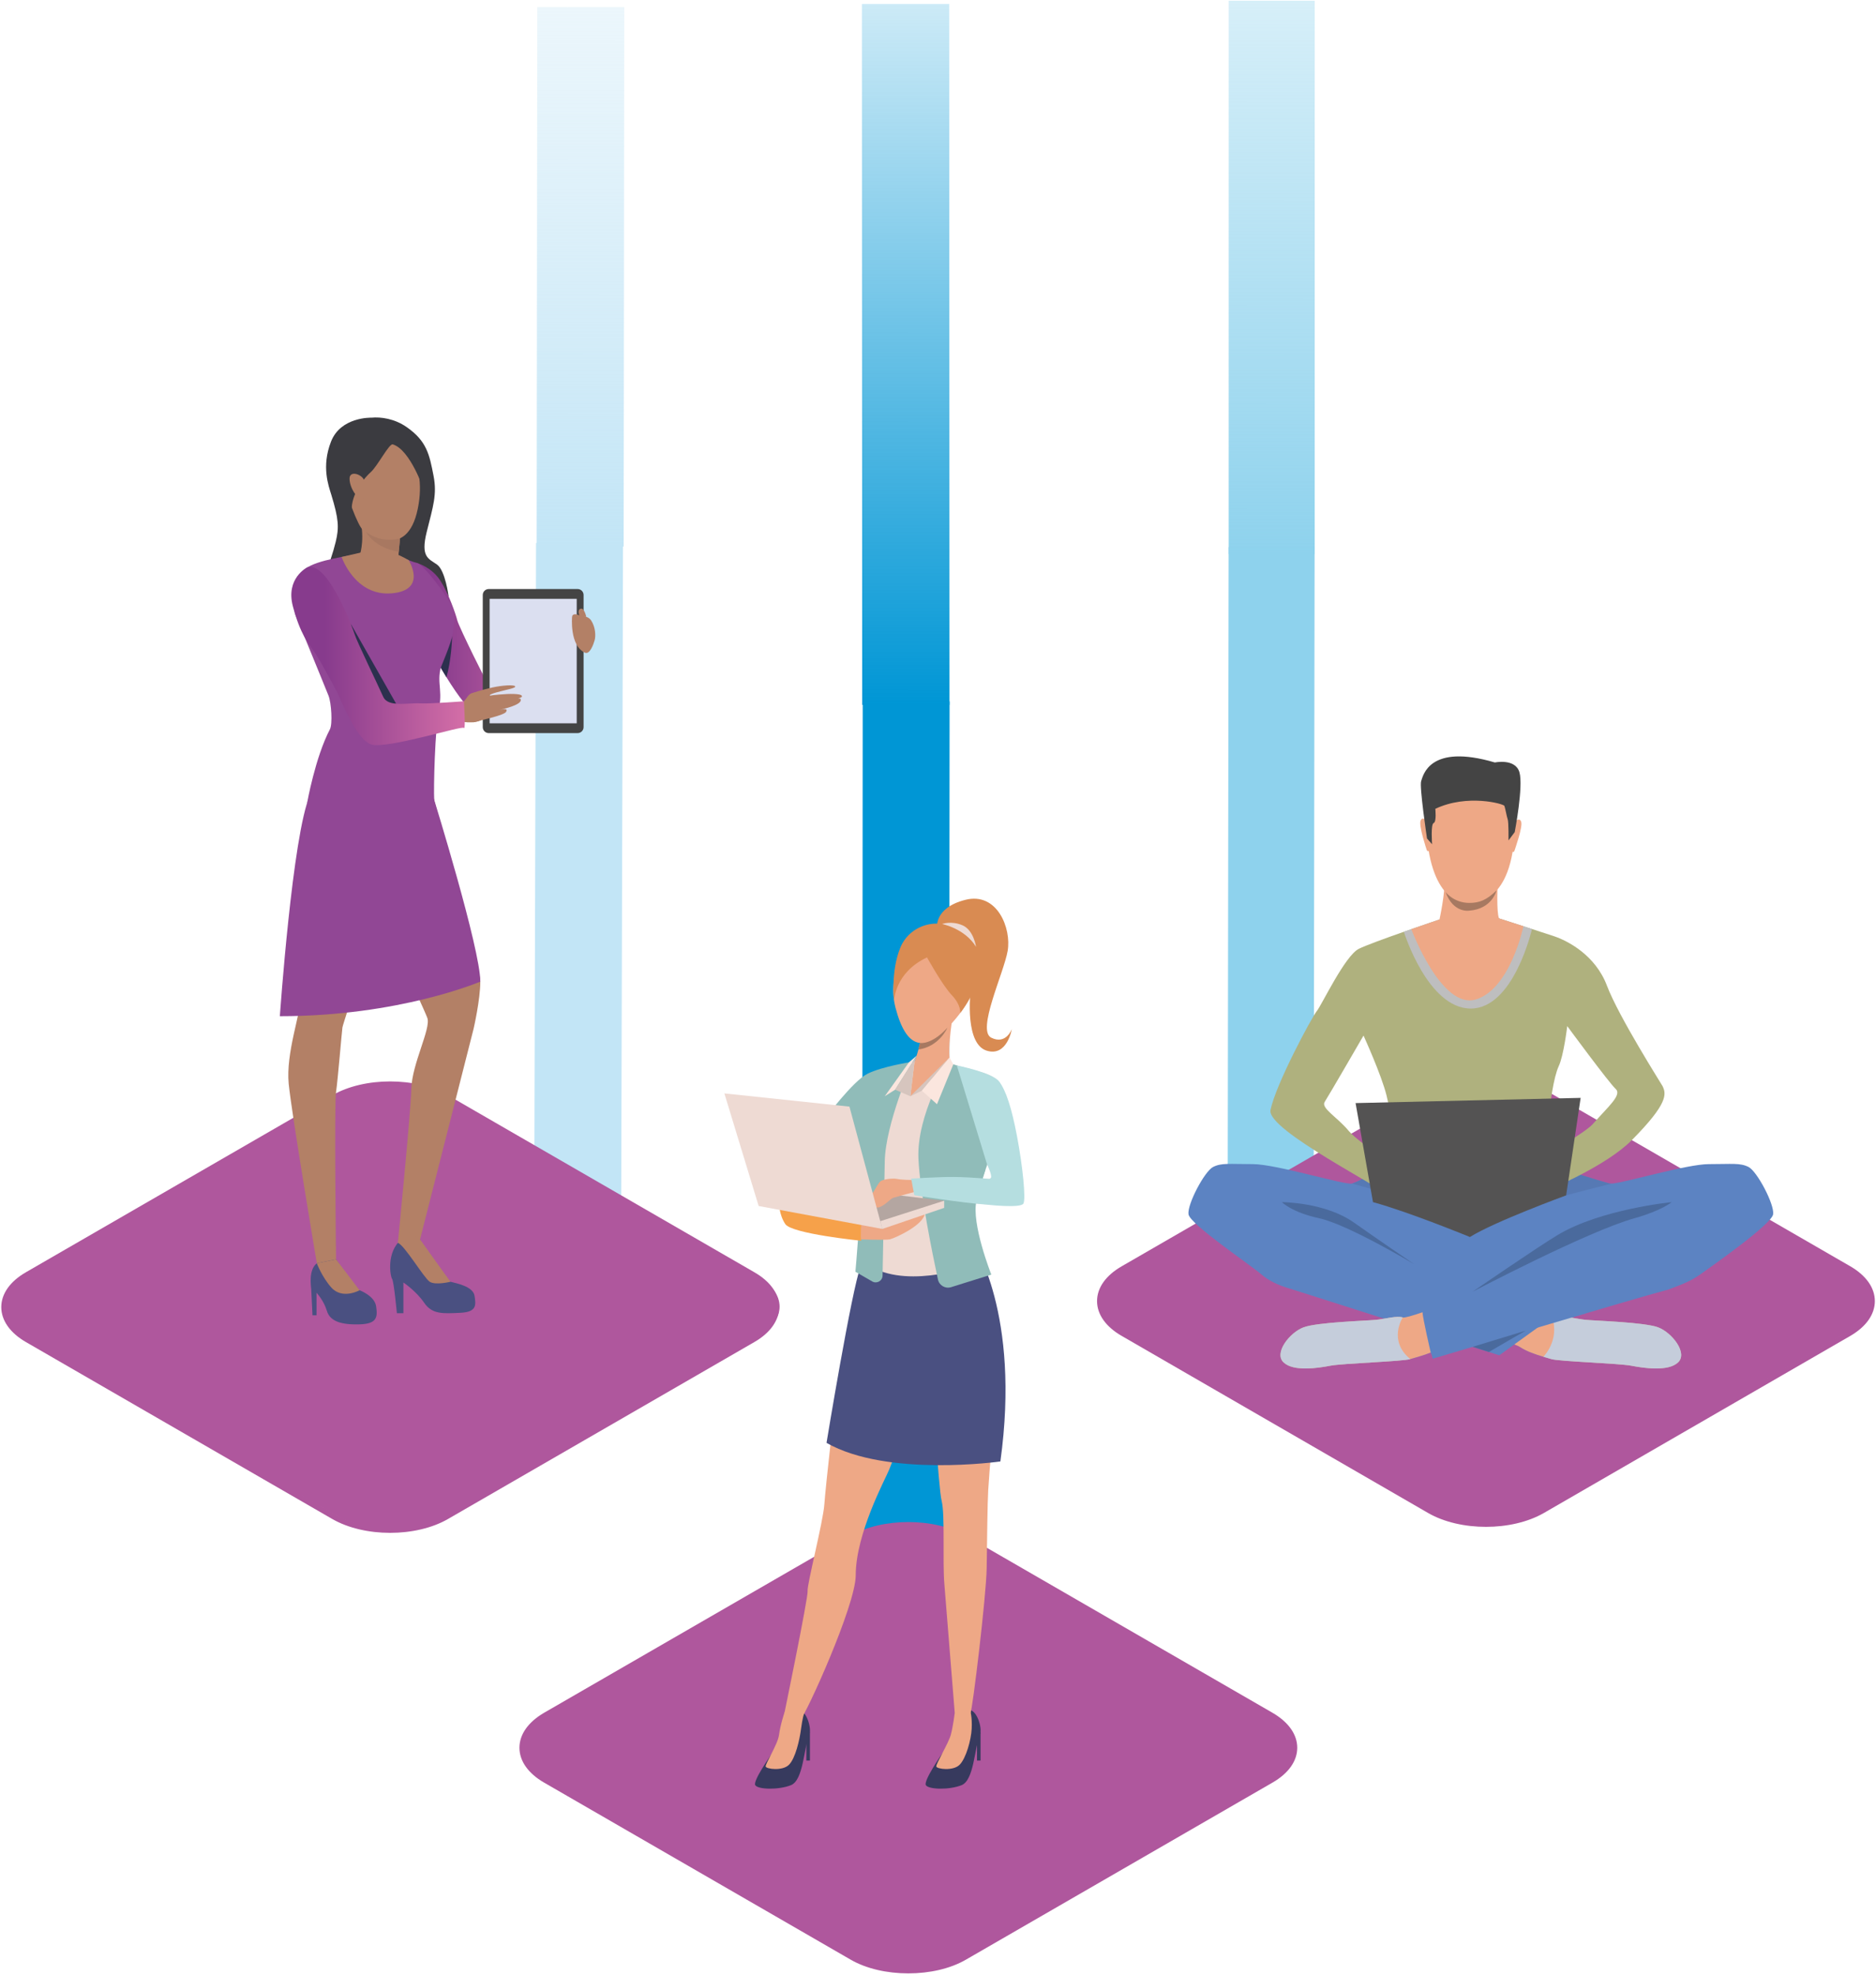 <?xml version="1.0" encoding="UTF-8" standalone="no"?>
<!-- Created with Inkscape (http://www.inkscape.org/) -->

<svg
   version="1.1"
   id="svg186"
   width="1088.819"
   height="1146.021"
   viewBox="0 0 1088.819 1146.021"
   sodipodi:docname="OF_home_narrow.svg"
   inkscape:version="1.2.2 (b0a8486, 2022-12-01)"
   xmlns:inkscape="http://www.inkscape.org/namespaces/inkscape"
   xmlns:sodipodi="http://sodipodi.sourceforge.net/DTD/sodipodi-0.dtd"
   xmlns:xlink="http://www.w3.org/1999/xlink"
   xmlns="http://www.w3.org/2000/svg"
   xmlns:svg="http://www.w3.org/2000/svg">
  <defs
     id="defs190">
    <linearGradient
       inkscape:collect="always"
       id="linearGradient3144">
      <stop
         style="stop-color:#8ed2ed;stop-opacity:1;"
         offset="0"
         id="stop3140" />
      <stop
         style="stop-color:#8ed2ed;stop-opacity:0.36;"
         offset="1"
         id="stop3142" />
    </linearGradient>
    <linearGradient
       inkscape:collect="always"
       id="linearGradient2955">
      <stop
         style="stop-color:#0096d5;stop-opacity:1;"
         offset="0"
         id="stop2951" />
      <stop
         style="stop-color:#0096d5;stop-opacity:0.2;"
         offset="1"
         id="stop2953" />
    </linearGradient>
    <linearGradient
       inkscape:collect="always"
       id="linearGradient2433">
      <stop
         style="stop-color:#c2e5f6;stop-opacity:1;"
         offset="0"
         id="stop2429" />
      <stop
         style="stop-color:#c9e7f6;stop-opacity:0.358;"
         offset="1"
         id="stop2431" />
    </linearGradient>
    <clipPath
       clipPathUnits="userSpaceOnUse"
       id="clipPath214">
      <path
         d="M 0,1463.715 H 1063.904 V 0 H 0 Z"
         id="path212" />
    </clipPath>
    <clipPath
       clipPathUnits="userSpaceOnUse"
       id="clipPath222">
      <path
         d="M 544.187,458.956 H 882.842 V 262.474 H 544.187 Z"
         id="path220" />
    </clipPath>
    <clipPath
       clipPathUnits="userSpaceOnUse"
       id="clipPath334">
      <path
         d="M 292.696,264.571 H 631.35 V 68.12 H 292.696 Z"
         id="path332" />
    </clipPath>
    <clipPath
       clipPathUnits="userSpaceOnUse"
       id="clipPath354">
      <path
         d="M 67.086,456.343 H 405.741 V 259.86 H 67.086 Z"
         id="path352" />
    </clipPath>
    <linearGradient
       x1="0"
       y1="0"
       x2="1"
       y2="0"
       gradientUnits="userSpaceOnUse"
       gradientTransform="matrix(73.857,0,0,-73.857,241.243,647.613)"
       spreadMethod="pad"
       id="linearGradient420">
      <stop
         style="stop-opacity:1;stop-color:#873b8d"
         offset="0"
         id="stop412" />
      <stop
         style="stop-opacity:1;stop-color:#873b8d"
         offset="0.035"
         id="stop414" />
      <stop
         style="stop-opacity:1;stop-color:#873b8d"
         offset="0.192"
         id="stop416" />
      <stop
         style="stop-opacity:1;stop-color:#d46ea7"
         offset="1"
         id="stop418" />
    </linearGradient>
    <clipPath
       clipPathUnits="userSpaceOnUse"
       id="clipPath430">
      <path
         d="M 0,1463.715 H 1063.904 V 0 H 0 Z"
         id="path428" />
    </clipPath>
    <linearGradient
       x1="0"
       y1="0"
       x2="1"
       y2="0"
       gradientUnits="userSpaceOnUse"
       gradientTransform="matrix(75.511,0,0,-75.511,193.368,641.517)"
       spreadMethod="pad"
       id="linearGradient502">
      <stop
         style="stop-opacity:1;stop-color:#873b8d"
         offset="0"
         id="stop494" />
      <stop
         style="stop-opacity:1;stop-color:#873b8d"
         offset="0.035"
         id="stop496" />
      <stop
         style="stop-opacity:1;stop-color:#873b8d"
         offset="0.192"
         id="stop498" />
      <stop
         style="stop-opacity:1;stop-color:#d46ea7"
         offset="1"
         id="stop500" />
    </linearGradient>
    <clipPath
       clipPathUnits="userSpaceOnUse"
       id="clipPath512">
      <path
         d="M 0,1463.715 H 1063.904 V 0 H 0 Z"
         id="path510" />
    </clipPath>
    <clipPath
       clipPathUnits="userSpaceOnUse"
       id="clipPath616">
      <path
         d="m 466.376,464.257 h 31.778 v -97.672 h -31.778 z"
         id="path614" />
    </clipPath>
    <clipPath
       clipPathUnits="userSpaceOnUse"
       id="clipPath632">
      <path
         d="m 425.547,464.798 h 38.163 v -95.92 h -38.163 z"
         id="path630" />
    </clipPath>
    <clipPath
       clipPathUnits="userSpaceOnUse"
       id="clipPath684">
      <path
         d="m 471.828,418.021 h 23.794 v -4.467 h -23.794 z"
         id="path682" />
    </clipPath>
    <linearGradient
       inkscape:collect="always"
       xlink:href="#linearGradient2433"
       id="linearGradient2435"
       x1="318.717"
       y1="-950.964"
       x2="318.717"
       y2="-1074.653"
       gradientUnits="userSpaceOnUse"
       gradientTransform="matrix(1,0,0,2.988,-301.687,2366.943)" />
    <linearGradient
       inkscape:collect="always"
       xlink:href="#linearGradient2955"
       id="linearGradient2603"
       gradientUnits="userSpaceOnUse"
       x1="318.717"
       y1="-950.964"
       x2="318.717"
       y2="-1074.653"
       gradientTransform="matrix(1.005,0,1.511353e-8,4.418,-303.511,3544.606)" />
    <linearGradient
       inkscape:collect="always"
       xlink:href="#linearGradient3144"
       id="linearGradient3068"
       gradientUnits="userSpaceOnUse"
       x1="318.717"
       y1="-950.964"
       x2="318.717"
       y2="-1074.653"
       gradientTransform="matrix(1,0,-1.1585265e-8,6.258,-301.947,4995.232)" />
  </defs>
  <sodipodi:namedview
     id="namedview188"
     pagecolor="#505050"
     bordercolor="#eeeeee"
     borderopacity="1"
     inkscape:showpageshadow="0"
     inkscape:pageopacity="0"
     inkscape:pagecheckerboard="0"
     inkscape:deskcolor="#505050"
     showgrid="false"
     inkscape:zoom="0.45654537"
     inkscape:cx="550.87625"
     inkscape:cy="421.64484"
     inkscape:window-width="1846"
     inkscape:window-height="1136"
     inkscape:window-x="74"
     inkscape:window-y="27"
     inkscape:window-maximized="1"
     inkscape:current-layer="g194">
    <inkscape:page
       x="0"
       y="0"
       id="page192"
       width="1088.819"
       height="1146.021" />
  </sodipodi:namedview>
  <g
     id="g194"
     inkscape:groupmode="layer"
     inkscape:label="Page 1"
     transform="matrix(1.333,0,0,-1.333,-88.681,1235.738)">
    <g
       id="g196"
       transform="matrix(1.155,-0.014,0.025,0.635,299.096,387.617)">
      <path
         d="M 1.241956e-4,-0.006 32.768,0.666 23.162,477.809 -9.606,477.136 Z"
         style="fill:#c2e5f6;fill-opacity:1;fill-rule:nonzero;stroke:none;stroke-width:0.92"
         id="path198" />
      <rect
         style="fill:url(#linearGradient2435);fill-opacity:1;stroke-width:44.1;stroke-linecap:round;stroke-linejoin:round"
         id="rect2404"
         width="32.775"
         height="369.595"
         x="0.643"
         y="-844.245"
         transform="matrix(1,0.021,0.021,-1,0,0)" />
    </g>
    <g
       id="g200"
       transform="matrix(1.142,-0.007,0.024,0.311,601.047,388.336)">
      <path
         d="M -3.4262794e-4,0.016 32.768,0.666 12.846,966.653 -19.922,966.002 Z"
         style="fill:#8ed2ed;fill-opacity:1;fill-rule:nonzero;stroke:none;stroke-width:1.31"
         id="path202" />
      <rect
         style="fill:url(#linearGradient3068);fill-opacity:1;stroke-width:63.822;stroke-linecap:round;stroke-linejoin:round"
         id="rect2404-5"
         width="32.775"
         height="774.082"
         x="0.383"
         y="-1730.302"
         transform="matrix(1,0.021,0.021,-1,0,0)" />
    </g>
    <g
       id="g204"
       transform="matrix(1.154,-0.012,0.024,0.558,441.87,253.579)">
      <path
         d="M -7.1561283e-5,0.003 32.768,0.666 19.296,660.193 -13.471,659.529 Z"
         style="fill:#0096d5;fill-opacity:1;fill-rule:nonzero;stroke:none;stroke-width:1.082"
         id="path206" />
      <rect
         style="fill:url(#linearGradient2603);fill-opacity:1;stroke-width:53.745;stroke-linecap:round;stroke-linejoin:round"
         id="rect2404-7"
         width="32.923"
         height="546.459"
         x="0.187"
         y="-1203.248"
         transform="matrix(1,0.021,0.021,-1,0,0)" />
    </g>
    <g
       id="g208"
       style="display:inline">
      <g
         id="g210"
         clip-path="url(#clipPath214)">
        <g
           id="g216">
          <g
             id="g218" />
          <g
             id="g234">
            <g
               clip-path="url(#clipPath222)"
               id="g232"
               style="display:inline">
              <g
                 transform="translate(880.498,360.73)"
                 id="g226">
                <path
                   d="m 0,0 c 0,4.935 -3.373,9.624 -9.583,13.161 l -133.422,77.034 c -13.202,7.65 -34.713,7.65 -47.956,0 L -324.383,13.161 c -6.169,-3.537 -9.583,-8.226 -9.583,-13.161 0,-4.935 3.414,-9.624 9.583,-13.161 l 133.422,-77.035 c 13.243,-7.649 34.754,-7.649 47.956,0 L -9.583,-13.161 C -3.373,-9.624 0,-4.935 0,0 M -8.39,15.177 C -1.481,11.187 2.344,5.799 2.344,0 c 0,-5.799 -3.825,-11.187 -10.734,-15.177 l -133.422,-77.075 c -6.951,-3.989 -16.04,-6.005 -25.171,-6.005 -9.09,0 -18.22,2.016 -25.13,6.005 l -133.422,77.075 c -6.95,3.99 -10.775,9.378 -10.775,15.177 0,5.799 3.825,11.187 10.775,15.177 l 133.422,77.034 c 13.861,8.02 36.399,8.02 50.301,0 z"
                   style="fill:#af579d;fill-opacity:1;fill-rule:nonzero;stroke:none"
                   id="path224" />
              </g>
              <g
                 transform="matrix(1.007,0,0,1.009,871.667,374.271)"
                 id="g230"
                 style="display:inline">
                <path
                   d="M 0,0 C 6.21,-3.537 9.583,-8.226 9.583,-13.161 9.583,-18.097 6.21,-22.785 0,-26.322 l -133.422,-77.035 c -13.202,-7.65 -34.713,-7.65 -47.956,0 L -314.8,-26.322 c -6.169,3.537 -9.583,8.225 -9.583,13.161 0,4.935 3.414,9.624 9.583,13.161 l 133.422,77.034 c 13.243,7.65 34.754,7.65 47.956,0 z"
                   style="fill:#af579d;fill-opacity:1;fill-rule:nonzero;stroke:none"
                   id="path228" />
              </g>
            </g>
          </g>
        </g>
        <g
           id="g236"
           transform="translate(838.558,398.517)">
          <path
             d="m 0,0 c -0.619,-4.325 -26.601,-22.521 -31.718,-26.157 -4.107,-2.917 -7.677,-4.256 -13.885,-6.59 h -0.004 c -14.106,-3.709 -102.618,-30.121 -102.618,-30.121 -0.233,0.9 -0.359,1.68 -0.879,2.692 -3.304,-1.318 -6.704,-2.171 -8.865,-2.847 -3.296,-1.03 -29.452,-1.853 -34.807,-2.884 -5.354,-1.029 -16.065,-2.677 -20.389,1.442 -4.325,4.119 2.676,12.976 8.649,15.241 5.973,2.266 27.804,2.883 31.718,3.296 3.913,0.412 9.062,1.853 11.533,1.029 0.781,-0.259 4.233,0.754 8.591,2.26 -0.108,1.604 -0.134,2.615 -0.134,2.615 l 23.24,6.7 -4.304,41.15 c 0,0 10.11,38.102 50.509,9.035 0,0 9.011,-2.65 12.102,-3.474 0.217,-0.058 0.566,-0.066 1.034,-0.029 6.161,0.464 32.643,8.473 42.217,8.473 10.298,0 13.593,0.618 17.299,-1.236 C -7.003,18.742 0.617,4.325 0,0"
             style="fill:#5c83c2;fill-opacity:1;fill-rule:nonzero;stroke:none"
             id="path238" />
        </g>
        <g
           id="g240"
           transform="translate(797.172,334.052)">
          <path
             d="m 0,0 c -4.324,-4.119 -15.034,-2.471 -20.39,-1.442 -5.354,1.03 -31.51,1.854 -34.805,2.884 -3.295,1.03 -9.474,2.471 -13.8,5.355 -0.347,0.232 -1.143,0.578 -2.31,1.015 0,0 -0.003,-0.002 -0.005,-0.004 l -6.542,-4.718 -90.943,28.948 c -5.448,1.494 -9.772,3.768 -12.652,6.27 -4.736,4.119 -31.099,21.831 -31.718,26.157 -0.617,4.325 7.003,18.742 10.711,20.595 3.706,1.853 7.001,1.236 17.299,1.236 10.299,0 40.163,-9.268 43.251,-8.444 1.406,0.374 4.313,1.855 7.07,3.361 3.303,1.804 6.385,3.641 6.385,3.641 44.234,19.745 49.156,-12.563 49.156,-12.563 l -2.618,-39.888 c 0,0 3.687,-1.829 8.482,-4.107 l 21.924,-6.195 -2.871,-2.071 c 1.24,-0.4 2.119,-0.584 2.476,-0.464 2.471,0.824 7.62,-0.618 11.533,-1.029 3.914,-0.413 25.745,-1.03 31.718,-3.296 C -2.676,12.975 4.325,4.119 0,0"
             style="fill:#5c83c2;fill-opacity:1;fill-rule:nonzero;stroke:none"
             id="path242" />
        </g>
        <g
           id="g244"
           transform="translate(662.338,415.265)">
          <path
             d="M 0,0 C 3.05,-0.215 23.66,-12.152 28.552,-15.006 21.118,-11.124 -7.069,-3.362 -7.069,-3.362 -5.664,-2.987 -2.757,-1.506 0,0"
             style="fill:#5679b4;fill-opacity:1;fill-rule:nonzero;stroke:none"
             id="path246" />
        </g>
        <g
           id="g248"
           transform="translate(768.333,411.873)">
          <path
             d="m 0,0 c 0,0 -35.507,-8.616 -42.005,-12.221 0.295,0.213 18.712,14.207 28.381,16.074 0,0 9.498,-2.998 12.588,-3.822 0.218,-0.058 0.567,-0.066 1.035,-0.029 z"
             style="fill:#5679b4;fill-opacity:1;fill-rule:nonzero;stroke:none"
             id="path250" />
        </g>
        <g
           id="g252"
           transform="translate(797.172,334.052)">
          <path
             d="m 0,0 c -4.324,-4.119 -15.034,-2.471 -20.39,-1.442 -5.354,1.03 -31.51,1.854 -34.805,2.884 -0.949,0.296 -2.132,0.626 -3.445,1.013 0,0.002 -10e-4,0.002 -10e-4,0.002 -3.25,0.962 -7.273,2.286 -10.354,4.34 -0.347,0.232 -1.143,0.578 -2.31,1.015 l 16.457,11.877 0.472,0.341 c 1.24,-0.4 2.119,-0.584 2.476,-0.464 2.471,0.824 7.62,-0.618 11.533,-1.029 3.914,-0.413 25.745,-1.03 31.718,-3.296 C -2.676,12.975 4.325,4.119 0,0"
             style="fill:#eea886;fill-opacity:1;fill-rule:nonzero;stroke:none"
             id="path254" />
        </g>
        <g
           id="g256"
           transform="translate(797.172,334.052)">
          <path
             d="m 0,0 c -4.324,-4.119 -15.034,-2.471 -20.39,-1.442 -5.354,1.03 -31.51,1.854 -34.805,2.884 -0.949,0.296 -2.132,0.626 -3.445,1.013 0,0.002 -10e-4,0.002 -10e-4,0.002 -0.002,0.002 -0.004,0.002 -0.004,0.002 0,0 7.2,7.124 3.797,17.23 l 0.472,0.341 c 1.24,-0.4 2.119,-0.584 2.476,-0.464 2.471,0.824 7.62,-0.618 11.533,-1.029 3.914,-0.413 25.745,-1.03 31.718,-3.296 C -2.676,12.975 4.325,4.119 0,0"
             style="fill:#c5cddb;fill-opacity:1;fill-rule:nonzero;stroke:none"
             id="path258" />
        </g>
        <g
           id="g260"
           transform="translate(671.366,406.174)">
          <path
             d="M 0,0 C 0.047,-0.109 0.036,-0.19 -0.033,-0.243 -0.443,-0.55 -0.378,-0.418 0,0"
             style="fill:#e55554;fill-opacity:1;fill-rule:nonzero;stroke:none"
             id="path262" />
        </g>
        <g
           id="g264"
           transform="translate(760.013,437.753)">
          <path
             d="m 0,0 c -2.02,-2.295 -10.009,-7.371 -17.193,-11.55 -0.545,4.98 -1.372,12.817 -1.462,15.634 -0.136,4.255 1.648,16.477 3.845,21.144 2.197,4.669 3.708,17.438 3.708,17.438 0,0 18.192,-24.715 21.075,-27.324 C 12.857,12.734 6.822,7.749 0,0 m -106.238,-2.949 c -5.149,6.179 -12.235,9.917 -10.452,12.662 1.786,2.746 16.888,28.834 16.888,28.834 0,0 7.827,-17.162 10.024,-26.088 2.197,-8.925 2.024,-13.011 1.098,-15.789 -0.831,-2.49 -1.498,-4.183 -2.246,-11.598 -6.156,4.206 -12.952,9.147 -15.312,11.979 M 30.385,16.578 C 30.041,17.274 11.278,46.785 6.197,60.24 c -5.08,13.458 -17.299,19.636 -23.066,21.558 -2.057,0.686 -5.724,1.88 -9.589,3.13 -6.966,2.253 -14.576,4.696 -14.576,4.696 h -24.029 c 0,0 -8.325,-2.788 -17.165,-5.886 -0.005,-0.004 -0.01,-0.006 -0.01,-0.006 -8.145,-2.857 -16.726,-5.977 -19.624,-7.427 -6.041,-3.019 -16.2,-24.577 -18.259,-27.048 -2.06,-2.472 -17.899,-31.829 -20.185,-43.113 -1.775,-8.764 50.24,-34.434 51.659,-37.723 1.648,1.826 9.223,9.091 9.223,9.091 0,0 -2.426,1.526 -5.843,3.773 13.932,-0.639 47.979,0.562 52.864,0.317 0.983,-0.049 2.05,-0.019 3.148,0.068 -0.005,-0.002 -0.007,-0.004 -0.007,-0.004 1.512,-1.098 11.262,-9.711 11.262,-9.711 0,0 24.03,9.976 35.078,21.144 15.695,15.858 15.035,19.977 13.307,23.479"
             style="fill:#afb17e;fill-opacity:1;fill-rule:nonzero;stroke:none"
             id="path266" />
        </g>
        <g
           id="g268"
           transform="translate(709.828,593.419)">
          <path
             d="m 0,0 c 0,0 18.791,-2.961 15.929,-32.361 -2.861,-29.4 -19.446,-26.991 -20.555,-26.961 -1.107,0.03 -16.649,-0.536 -17.86,35.36 0,0 -0.529,26.544 22.486,23.962"
             style="fill:#eea886;fill-opacity:1;fill-rule:nonzero;stroke:none"
             id="path270" />
        </g>
        <g
           id="g272"
           transform="translate(726.048,569.363)">
          <path
             d="m 0,0 c 0,0 2.057,2.198 2.813,-0.027 0.755,-2.225 -2.808,-12.149 -2.935,-12.613 0,0 -0.375,-0.863 -0.869,-0.388 C -1.486,-12.553 0,0 0,0"
             style="fill:#eea886;fill-opacity:1;fill-rule:nonzero;stroke:none"
             id="path274" />
        </g>
        <g
           id="g276"
           transform="translate(687.849,569.735)">
          <path
             d="m 0,0 c 0,0 -2.016,2.237 -2.813,0.027 -0.798,-2.21 2.54,-12.199 2.69,-12.668 0,0 0.36,-0.869 0.862,-0.404 C 1.242,-12.579 0,0 0,0"
             style="fill:#eea886;fill-opacity:1;fill-rule:nonzero;stroke:none"
             id="path278" />
        </g>
        <g
           id="g280"
           transform="translate(726.04,564.853)">
          <path
             d="m 0,0 -2.69,-3.596 c 0,0 0.076,7.885 -0.356,9.121 -0.432,1.236 -1.092,5.013 -1.452,5.904 -0.362,0.89 -16.138,5.311 -30.072,-1.291 0,0 0.613,-5.67 -0.723,-6.174 -1.336,-0.505 -0.681,-9.235 -0.681,-9.235 l -2.211,2.496 c 0,0 -3.387,22.619 -2.55,24.977 0.836,2.358 3.5,16.532 32.089,8.117 0,0 8.912,1.888 10.701,-4.265 C 3.843,19.901 0,0 0,0"
             style="fill:#444444;fill-opacity:1;fill-rule:nonzero;stroke:none"
             id="path282" />
        </g>
        <g
           id="g284"
           transform="translate(682.181,376.85)">
          <path
             d="m 0,0 c 0,0 -28.766,17.239 -41.329,19.951 -11.872,2.562 -16.202,7.002 -16.202,7.002 0,0 18.879,0 31.442,-8.925 C -17.557,11.968 0,0 0,0"
             style="fill:#4a6a9d;fill-opacity:1;fill-rule:nonzero;stroke:none"
             id="path286" />
        </g>
        <g
           id="g288"
           transform="translate(707.735,364.831)">
          <path
             d="m 0,0 c 0,0 50.031,26.272 70.458,31.97 11.699,3.263 16.202,7.002 16.202,7.002 0,0 -30.93,-3.021 -49.742,-14.348 C 27.953,19.225 0,0 0,0"
             style="fill:#4a6a9d;fill-opacity:1;fill-rule:nonzero;stroke:none"
             id="path290" />
        </g>
        <g
           id="g292"
           transform="translate(689.454,338.34)">
          <path
             d="m 0,0 c -3.303,-1.318 -6.704,-2.171 -8.865,-2.846 -3.295,-1.03 -29.452,-1.854 -34.807,-2.884 -5.354,-1.03 -16.064,-2.677 -20.388,1.442 -4.326,4.119 2.676,12.975 8.649,15.241 5.973,2.265 27.804,2.883 31.718,3.295 3.912,0.412 9.061,1.854 11.533,1.03 0.781,-0.26 4.232,0.754 8.591,2.259 C -3.438,14.924 0,0 0,0"
             style="fill:#eea886;fill-opacity:1;fill-rule:nonzero;stroke:none"
             id="path294" />
        </g>
        <g
           id="g296"
           transform="translate(707.735,340.83)">
          <path
             d="m 0,0 49.185,14.554 -9.726,2.971 C 39.459,17.525 0.152,3.276 0,0"
             style="fill:#5c83c2;fill-opacity:1;fill-rule:nonzero;stroke:none"
             id="path298" />
        </g>
        <g
           id="g300"
           transform="translate(707.735,340.83)">
          <path
             d="M 0,0 23.016,7.021 7.057,-2.247 Z"
             style="fill:#4a6a9d;fill-opacity:1;fill-rule:nonzero;stroke:none"
             id="path302" />
        </g>
        <g
           id="g304"
           transform="translate(691.925,399.651)">
          <path
             d="M 0,0 C -0.046,0.027 -0.414,0.243 -1.036,0.607 -0.624,0.394 -0.275,0.19 0,0"
             style="fill:#545353;fill-opacity:1;fill-rule:nonzero;stroke:none"
             id="path306" />
        </g>
        <g
           id="g308"
           transform="translate(680.589,335.494)">
          <path
             d="m 0,0 c -3.295,-1.03 -29.452,-1.854 -34.807,-2.884 -5.354,-1.029 -16.064,-2.677 -20.388,1.442 -4.326,4.119 2.676,12.975 8.649,15.241 5.973,2.266 27.804,2.883 31.718,3.296 3.912,0.411 9.061,1.853 11.533,1.029 0,0 -6.603,-10.092 3.295,-18.124"
             style="fill:#c5cddb;fill-opacity:1;fill-rule:nonzero;stroke:none"
             id="path310" />
        </g>
        <g
           id="g312"
           transform="translate(733.555,522.681)">
          <path
             d="m 0,0 c 0,0 -7.881,-34.623 -26.646,-34.623 -18.766,0 -29.134,33.426 -29.134,33.426 0,0 0.005,0.002 0.01,0.006 8.84,3.098 17.165,5.887 17.165,5.887 h 24.029 c 0,0 7.61,-2.443 14.576,-4.696"
             style="fill:#bebebf;fill-opacity:1;fill-rule:nonzero;stroke:none"
             id="path314" />
        </g>
        <g
           id="g316"
           transform="translate(664.332,403.803)">
          <path
             d="M 0,0 -7.579,43.113 90.415,45.379 84.103,2.952 c 0,0 -31.279,-11.45 -41.896,-18.127 0,0 -26.829,11.024 -42.207,15.175"
             style="fill:#545353;fill-opacity:1;fill-rule:nonzero;stroke:none"
             id="path318" />
        </g>
        <g
           id="g320"
           transform="translate(719.224,527.297)">
          <path
             d="m 0,0 c -0.007,0.027 -0.014,0.054 -0.025,0.08 -1.171,2.617 -0.599,15.38 -0.599,15.38 0,0 -23.933,6.091 -23.251,1.433 0.684,-4.658 -2.061,-17.373 -2.061,-17.373 l -12.278,-4.202 c 0,0 13.082,-35.126 28.117,-30.594 15.034,4.531 20.711,31.86 20.711,31.86 z"
             style="fill:#eea886;fill-opacity:1;fill-rule:nonzero;stroke:none"
             id="path322" />
        </g>
        <g
           id="g324"
           transform="translate(695.962,538.731)">
          <path
             d="m 0,0 c 0,0 3.587,-4.692 10.281,-4.692 4.402,0 7.496,1.172 11.881,5.447 0,0 -1.835,-8.058 -11.853,-8.814 0,0 -6.994,-1.209 -10.309,8.059"
             style="fill:#a77961;fill-opacity:1;fill-rule:nonzero;stroke:none"
             id="path326" />
        </g>
        <g
           id="g328">
          <g
             id="g330" />
          <g
             id="g346">
            <g
               clip-path="url(#clipPath334)"
               id="g344">
              <g
                 transform="translate(629.006,166.335)"
                 id="g338">
                <path
                   d="m 0,0 c 0,4.935 -3.414,9.624 -9.583,13.161 l -133.422,77.035 c -13.243,7.649 -34.754,7.649 -47.956,0 L -324.383,13.161 c -6.211,-3.537 -9.583,-8.226 -9.583,-13.161 0,-4.935 3.372,-9.583 9.583,-13.161 l 133.422,-77.035 c 13.202,-7.608 34.713,-7.649 47.956,0 L -9.583,-13.161 C -3.414,-9.583 0,-4.935 0,0 M -8.431,15.218 C -1.481,11.187 2.344,5.799 2.344,0 c 0,-5.799 -3.825,-11.187 -10.775,-15.177 l -133.422,-77.034 c -6.91,-4.03 -16.041,-6.005 -25.13,-6.005 -9.131,0 -18.22,1.975 -25.171,6.005 l -133.422,77.034 c -6.909,3.99 -10.734,9.378 -10.734,15.177 0,5.799 3.825,11.187 10.734,15.218 l 133.422,77.034 c 13.861,7.979 36.44,7.979 50.301,0 z"
                   style="fill:#af579d;fill-opacity:1;fill-rule:nonzero;stroke:none"
                   id="path336" />
              </g>
              <g
                 transform="matrix(1.012,0,0,1.008,621.423,179.362)"
                 id="g342">
                <path
                   d="m 0,0 c 6.169,-3.537 9.583,-8.226 9.583,-13.161 0,-4.936 -3.414,-9.583 -9.583,-13.161 l -133.422,-77.035 c -13.243,-7.65 -34.754,-7.609 -47.956,0 L -314.8,-26.322 c -6.21,3.578 -9.583,8.225 -9.583,13.161 0,4.935 3.373,9.624 9.583,13.161 l 133.422,77.034 c 13.202,7.65 34.713,7.65 47.956,0 z"
                   style="fill:#af579d;fill-opacity:1;fill-rule:nonzero;stroke:none"
                   id="path340" />
              </g>
            </g>
          </g>
        </g>
        <g
           id="g348">
          <g
             id="g350" />
          <g
             id="g366">
            <g
               clip-path="url(#clipPath354)"
               id="g364">
              <g
                 transform="translate(403.396,358.117)"
                 id="g358">
                <path
                   d="m 0,0 c 0,4.894 -3.414,9.583 -9.583,13.161 l -133.422,77.034 c -13.243,7.609 -34.754,7.609 -47.956,0 L -324.383,13.161 c -6.211,-3.578 -9.583,-8.267 -9.583,-13.161 0,-4.935 3.372,-9.624 9.583,-13.202 l 133.422,-77.035 c 13.202,-7.608 34.713,-7.608 47.956,0 L -9.583,-13.202 C -3.414,-9.624 0,-4.935 0,0 M -8.431,15.177 C -1.481,11.187 2.344,5.799 2.344,0 c 0,-5.799 -3.825,-11.228 -10.775,-15.218 l -133.422,-77.034 c -6.91,-3.989 -16.041,-6.005 -25.13,-6.005 -9.131,0 -18.22,2.016 -25.171,6.005 l -133.422,77.034 c -6.909,3.99 -10.734,9.419 -10.734,15.218 0,5.799 3.825,11.187 10.734,15.177 l 133.422,77.034 c 13.861,8.02 36.44,8.02 50.301,0 z"
                   style="fill:#af579d;fill-opacity:1;fill-rule:nonzero;stroke:none"
                   id="path356" />
              </g>
              <g
                 transform="matrix(1.013,0,0,1.006,396.254,371.577)"
                 id="g362"
                 style="display:inline">
                <path
                   d="m 0,0 c 6.169,-3.578 9.583,-8.267 9.583,-13.161 0,-4.936 -3.414,-9.624 -9.583,-13.203 l -133.422,-77.034 c -13.243,-7.609 -34.754,-7.609 -47.956,0 L -314.8,-26.364 c -6.21,3.579 -9.583,8.267 -9.583,13.203 0,4.894 3.373,9.583 9.583,13.161 l 133.422,77.034 c 13.202,7.609 34.713,7.609 47.956,0 z"
                   style="fill:#af579d;fill-opacity:1;fill-rule:nonzero;stroke:none"
                   id="path360" />
              </g>
            </g>
          </g>
        </g>
        <g
           id="g368"
           transform="translate(228.17,745.238)">
          <path
             d="m 0,0 c 0,0 -13.287,0.447 -17.528,-10.444 -4.241,-10.892 -1.039,-19.245 0.17,-23.211 3.158,-10.36 3.418,-14.122 1.889,-20.374 -1.356,-5.542 -2.602,-8.405 -4.166,-13.586 -1.564,-5.182 1.044,-4.605 1.271,-4.984 0.227,-0.378 52.035,-5.162 52.035,-5.162 0,0 -1.385,11.222 -5.033,13.827 -3.648,2.606 -7.254,3.134 -4.478,14.239 2.774,11.106 4.535,16.261 2.98,24.314 -1.803,9.333 -2.937,15.165 -11.712,21.283 C 10.138,-0.41 4.195,0.405 0,0"
             style="fill:#3b3b40;fill-opacity:1;fill-rule:nonzero;stroke:none"
             id="path370" />
        </g>
        <g
           id="g372"
           transform="translate(212.84,378.917)">
          <path
             d="m 0,0 c 0,0 7.309,-10.852 10.253,-13.47 0,0 6.544,-2.4 7.199,-6.981 0.654,-4.581 0.546,-7.638 -7.199,-7.856 -7.744,-0.218 -12.821,1.173 -14.239,5.863 -1.418,4.69 -4.521,7.883 -4.521,7.883 v -9.817 h -1.745 c 0,0 -0.437,9.49 -0.546,11.235 -0.109,1.746 -1.253,8.454 2.428,11.426 C -4.69,1.255 0,0 0,0"
             style="fill:#4a5081;fill-opacity:1;fill-rule:nonzero;stroke:none"
             id="path374" />
        </g>
        <g
           id="g376"
           transform="translate(249.423,387.588)">
          <path
             d="m 0,0 c 0,0 1.264,-2.99 3.653,-6.108 1.752,-2.286 7.199,-11.671 9.598,-12.325 2.401,-0.654 9.817,-1.963 10.472,-6.109 0.654,-4.144 0.981,-7.089 -6.327,-7.416 -7.307,-0.327 -12.106,-0.763 -15.597,4.363 -3.49,5.126 -9.053,8.834 -9.053,8.834 v -13.375 h -2.836 c 0,0 -1.309,13.921 -2.072,14.903 -0.764,0.982 -2.726,11.67 4.036,17.233 C -1.364,5.563 0,0 0,0"
             style="fill:#4a5081;fill-opacity:1;fill-rule:nonzero;stroke:none"
             id="path378" />
        </g>
        <g
           id="g380"
           transform="translate(207.931,588.391)">
          <path
             d="m 0,0 c 0,0 -8.212,-12.211 -10.716,-26.445 -2.502,-14.234 0.464,-61.795 0.354,-68.83 -0.108,-7.035 -6.652,-24.541 -5.344,-37.793 1.309,-13.253 12.244,-78.123 12.244,-78.123 l 8.37,1.717 c 0,0 -0.817,67.243 0,72.806 0.819,5.563 2.461,25.839 2.788,28.13 0.327,2.29 20.772,62.436 20.772,72.698 C 28.468,-25.577 22.251,16.742 0,0"
             style="fill:#b38066;fill-opacity:1;fill-rule:nonzero;stroke:none"
             id="path382" />
        </g>
        <g
           id="g384"
           transform="translate(254.288,583.701)">
          <path
             d="m 0,0 c 0,0 15.16,-57.863 16.961,-65.88 1.799,-8.017 4.406,-14.628 4.406,-18.033 0,-7.898 -2.934,-20.579 -2.934,-20.579 l -23.298,-91.621 -9.663,-1.518 c 0,0 5.589,56.302 5.864,67.104 0.275,10.826 8.609,26.198 6.972,30.78 -1.636,4.581 -26.341,57.427 -26.341,57.427 0,0 -18.705,59.117 28.033,42.32"
             style="fill:#b38066;fill-opacity:1;fill-rule:nonzero;stroke:none"
             id="path386" />
        </g>
        <g
           id="g388"
           transform="translate(223.093,365.447)">
          <path
             d="m 0,0 c 0,0 -7.483,-4.184 -12.302,1.188 -4.069,4.536 -6.321,10.565 -6.321,10.565 l 8.37,1.717 z"
             style="fill:#b38066;fill-opacity:1;fill-rule:nonzero;stroke:none"
             id="path390" />
        </g>
        <g
           id="g392"
           transform="translate(262.675,369.155)">
          <path
             d="m 0,0 c 0,0 -6.544,-1.636 -9.053,0 -2.508,1.636 -11.037,16.052 -13.862,16.915 0,0 2.736,5.554 9.664,1.518 0,0 11.397,-16.034 13.251,-18.433"
             style="fill:#b38066;fill-opacity:1;fill-rule:nonzero;stroke:none"
             id="path394" />
        </g>
        <g
           id="g396"
           transform="translate(275.656,499.788)">
          <path
             d="m 0,0 c 0,0 -35.068,-15.056 -87.279,-15.056 0,0 5.499,79.113 13.09,96.15 7.59,17.037 54.03,-1.719 54.03,-1.719 C -20.159,79.375 0,14.274 0,0"
             style="fill:#914795;fill-opacity:1;fill-rule:nonzero;stroke:none"
             id="path398" />
        </g>
      </g>
    </g>
    <g
       id="g400"
       style="display:inline">
      <g
         id="g402">
        <g
           id="g408">
          <g
             id="g410">
            <path
               d="m 247.475,656.865 c 0,0 4.899,-10.147 10.959,-20.477 v 0 c 0.81,-1.379 1.641,-2.763 2.482,-4.125 v 0 c 4.958,-8.018 10.325,-15.327 14.286,-17.09 v 0 c 7.915,-3.524 39.898,-0.771 39.898,-0.771 v 0 l -0.335,11.368 c 0,0 -10.438,0.545 -20.335,1.479 v 0 c -6.067,0.572 -13.936,0.097 -14.722,0.81 v 0 c -0.785,0.712 -13.306,26.005 -14.048,28.878 v 0 c -0.741,2.877 -3.681,11.602 -7.439,17.414 v 0 c -3.757,5.815 -9.804,7.496 -9.804,7.496 v 0 c -15.573,-6.575 -0.942,-24.982 -0.942,-24.982"
               style="fill:url(#linearGradient420);stroke:none"
               id="path422" />
          </g>
        </g>
      </g>
    </g>
    <g
       id="g424"
       style="display:inline">
      <g
         id="g426"
         clip-path="url(#clipPath430)">
        <g
           id="g432"
           transform="translate(259.721,640.086)">
          <path
             d="m 0,0 c -3.935,-9.107 -0.225,-12.146 -2.024,-21.253 -1.8,-9.111 -2.442,-35.056 -2.105,-40.116 0.337,-5.06 -44.853,-10.261 -55.313,-1.04 0,0 3.486,19.684 9.889,31.922 1.217,2.323 0.635,11.481 -0.601,14.631 -0.381,0.963 -1.895,4.687 -3.816,9.393 0,0 -0.002,0.003 -0.005,0.008 -2,4.892 -4.437,10.848 -6.493,15.864 -2.433,5.942 -4.334,10.573 -4.334,10.573 0,0 -1.56,14.653 4.526,19.378 5.286,4.104 19.69,5.567 22.276,6.468 2.587,0.899 10.11,1.29 15.397,0.505 0,0 8.095,-3.824 10.908,-4.388 C -8.884,41.384 2.024,27.214 3.937,22.041 5.847,16.868 3.937,9.11 0,0"
             style="fill:#914795;fill-opacity:1;fill-rule:nonzero;stroke:none"
             id="path434" />
        </g>
        <g
           id="g436"
           transform="translate(240.982,695.76)">
          <path
             d="m 0,0 c 0,0 -1.615,-14.853 -1.278,-19.689 0,0 -6.766,-8.223 -16.335,10.049 0,0 2.38,7.324 -0.65,17.586 C -21.294,18.208 0,0 0,0"
             style="fill:#b38066;fill-opacity:1;fill-rule:nonzero;stroke:none"
             id="path438" />
        </g>
        <g
           id="g440"
           transform="translate(215.258,684.615)">
          <path
             d="m 0,0 c 0,0 5.788,-17.094 21.678,-15.836 15.89,1.257 7.533,14.433 7.533,14.433 0,0 -3.961,2.271 -5.075,2.486 C 23.021,1.297 8.367,1.918 8.367,1.918 Z"
             style="fill:#b38066;fill-opacity:1;fill-rule:nonzero;stroke:none"
             id="path442" />
        </g>
        <g
           id="g444"
           transform="translate(318.02,607.953)">
          <path
             d="m 0,0 h -38.696 c -1.436,0 -2.6,1.164 -2.6,2.6 v 57.507 c 0,1.436 1.165,2.6 2.601,2.6 H 0 c 1.436,0 2.6,-1.163 2.6,-2.599 V 2.6 C 2.6,1.164 1.436,0 0,0"
             style="fill:#444444;fill-opacity:1;fill-rule:nonzero;stroke:none"
             id="path446" />
        </g>
        <path
           d="m 317.635,612.216 h -37.927 v 54.181 h 37.927 z"
           style="fill:#dbdff0;fill-opacity:1;fill-rule:nonzero;stroke:none"
           id="path448" />
        <g
           id="g450"
           transform="translate(265.771,620.762)">
          <path
             d="M 0,0 C 0,0 1.434,-0.027 2.378,0.684 4.006,1.911 4.593,4.936 7.466,4.716 10.34,4.495 11.673,-4.518 10.953,-6.224 10.233,-7.929 6.243,-8.784 0.343,-7.608 -5.554,-6.433 0,0 0,0"
             style="fill:#b38066;fill-opacity:1;fill-rule:nonzero;stroke:none"
             id="path452" />
        </g>
        <g
           id="g454"
           transform="translate(272.251,625.416)">
          <path
             d="m 0,0 c 0,0 4.131,1.408 8.9,2.44 4.183,0.904 9.182,1.199 9.668,0.474 C 19.111,2.107 14.494,1.409 10.394,0.245 6.619,-0.827 7.52,-1.221 7.52,-1.221 c 0,0 -0.25,0.127 4.059,0.53 4.633,0.432 9.405,0.424 9.876,-0.503 0.229,-0.45 0.068,-0.755 -1.601,-1.177 1.004,0.045 1.145,-0.215 1.184,-0.618 0.198,-2.087 -6.559,-3.748 -9.243,-4.407 2.064,0.494 3.623,0.645 2.88,-0.754 C 13.825,-9.749 4.182,-11.684 0.78,-12.695 -2.93,-13.799 0,0 0,0"
             style="fill:#b38066;fill-opacity:1;fill-rule:nonzero;stroke:none"
             id="path456" />
        </g>
        <g
           id="g458"
           transform="translate(315.615,658.621)">
          <path
             d="m 0,0 c 0,0 6.239,1.451 8.246,-1.553 2.009,-3.005 2.081,-6.876 1.581,-8.665 C 9.326,-12.007 7.708,-16.611 5.598,-15.665 -1.175,-12.629 0,0 0,0"
             style="fill:#b38066;fill-opacity:1;fill-rule:nonzero;stroke:none"
             id="path460" />
        </g>
        <g
           id="g462"
           transform="translate(321.79,658.556)">
          <path
             d="M 0,0 C 0,0 -0.873,4.216 -2.561,3.496 -4.251,2.775 -2.725,-0.006 -2.725,-0.006 Z"
             style="fill:#b38066;fill-opacity:1;fill-rule:nonzero;stroke:none"
             id="path464" />
        </g>
        <g
           id="g466"
           transform="translate(315.615,658.621)">
          <path
             d="M 0,0 C 0,0 0.101,2.41 4.464,-0.07 8.827,-2.548 0,0 0,0"
             style="fill:#b38066;fill-opacity:1;fill-rule:nonzero;stroke:none"
             id="path468" />
        </g>
        <g
           id="g470"
           transform="translate(258.434,636.394)">
          <path
             d="M 0,0 C 0,0 4.756,11.306 4.962,13.853 4.918,12.351 4.579,3.195 2.482,-4.131 1.641,-2.769 0.809,-1.385 0,-0.006 Z"
             style="fill:#2c304e;fill-opacity:1;fill-rule:nonzero;stroke:none"
             id="path472" />
        </g>
        <g
           id="g474"
           transform="translate(263.396,650.248)">
          <path
             d="M 0,0 C 0.003,0.141 0.005,0.213 0.005,0.213 0.008,0.152 0.005,0.081 0,0"
             style="fill:#d2c1bb;fill-opacity:1;fill-rule:nonzero;stroke:none"
             id="path476" />
        </g>
        <g
           id="g478"
           transform="translate(239.004,620.756)">
          <path
             d="m 0,0 -19.812,34.879 c 0,0 6.921,-34.795 12.161,-35.964 C -2.413,-2.254 0,0 0,0"
             style="fill:#2c304e;fill-opacity:1;fill-rule:nonzero;stroke:none"
             id="path480" />
        </g>
      </g>
    </g>
    <g
       id="g482"
       style="display:inline">
      <g
         id="g484">
        <g
           id="g490">
          <g
             id="g492">
            <path
               d="m 200.282,680.082 c 0,0 -9.503,-4.731 -6.227,-16.975 v 0 c 3.277,-12.245 6.537,-15.765 9.666,-20.345 v 0 c 2.957,-4.324 8.987,-15.967 9.725,-17.274 v 0 c 0.738,-1.306 8.005,-20.31 14.67,-22.471 v 0 c 3.491,-1.132 14.121,1.18 23.608,3.492 v 0 c 8.722,2.125 16.478,4.251 16.835,3.701 v 0 c 0.745,-1.147 -0.042,11.578 -0.042,11.578 v 0 c 0,0 -15.334,-1.132 -18.717,-0.902 v 0 c -1.496,0.101 -3.239,0.009 -5.024,-0.084 v 0 c -4.776,-0.247 -9.865,-0.495 -11.408,2.969 v 0 c -2.49,5.591 -11.422,23.968 -12.361,26.996 v 0 c -0.894,2.874 -10.836,29.542 -19.385,29.545 v 0 c -0.451,10e-4 -0.897,-0.074 -1.34,-0.23"
               style="fill:url(#linearGradient502);stroke:none"
               id="path504" />
          </g>
        </g>
      </g>
    </g>
    <g
       id="g506"
       style="display:inline">
      <g
         id="g508"
         clip-path="url(#clipPath512)">
        <g
           id="g514"
           transform="translate(238.53,738.267)">
          <path
             d="m 0,0 c 0,0 14.659,-9.569 9.895,-32.7 -4.766,-23.131 -22.071,-10.412 -23.951,-9.101 -1.881,1.311 -7.69,15.787 -7.917,22.103 C -22.187,-13.751 -25.289,10.087 0,0"
             style="fill:#b38066;fill-opacity:1;fill-rule:nonzero;stroke:none"
             id="path516" />
        </g>
        <g
           id="g518"
           transform="translate(237.523,733.625)">
          <path
             d="m 0,0 c -1.53,0.451 -6.687,-9.52 -9.465,-11.98 -2.778,-2.461 -7.884,-8.638 -8.384,-15.406 -0.5,-6.767 -6.211,14.789 -4.235,22.788 1.976,7.999 4.612,19.728 22.476,10.426 17.864,-9.304 13.244,-25.936 13.244,-25.936 0,0 -5.911,17.827 -13.636,20.108"
             style="fill:#3b3b40;fill-opacity:1;fill-rule:nonzero;stroke:none"
             id="path520" />
        </g>
        <g
           id="g522"
           transform="translate(225.145,717.658)">
          <path
             d="m 0,0 c -0.472,2.738 -6.513,5.053 -6.424,0.94 0.089,-4.113 3.425,-8.86 5.309,-8.56 C 0.771,-7.32 0.437,-2.526 0,0"
             style="fill:#b38066;fill-opacity:1;fill-rule:nonzero;stroke:none"
             id="path524" />
        </g>
        <g
           id="g526"
           transform="translate(225.884,695.507)">
          <path
             d="m 0,0 c 0.107,-0.204 3.594,-6.907 14.265,-8.596 0.238,2.616 0.57,5.819 0.57,5.819 0,0 -7.683,-2.586 -14.835,2.777"
             style="fill:#a87861;fill-opacity:1;fill-rule:nonzero;stroke:none"
             id="path528" />
        </g>
        <g
           id="g534"
           transform="translate(402.698,163.873)">
          <path
             d="m 0,0 c 0,0 -8.5,-11.941 -7.334,-13.834 1.166,-1.892 10.105,-2.163 15.546,0 5.441,2.163 5.57,16.158 8.032,22.171 1.03,2.517 -1.174,9.948 -4.275,10.487 C 8.868,19.363 5.496,17.78 5.496,17.78 5.496,17.78 8.712,9.31 0,0"
             style="fill:#373a5e;fill-opacity:1;fill-rule:nonzero;stroke:none"
             id="path536" />
        </g>
        <g
           id="g538"
           transform="translate(408.137,181.749)">
          <path
             d="m 0,0 c 0,0 -1.789,-5.085 -2.442,-9.941 -0.542,-4.026 -6.056,-12.576 -5.796,-13.658 0.259,-1.082 7.254,-2.061 10.104,0.727 2.85,2.788 4.685,10.897 5.312,15.747 0.585,4.517 1.322,6.748 1.322,6.748 0,0 -5.78,3.351 -8.5,0.377"
             style="fill:#eea886;fill-opacity:1;fill-rule:nonzero;stroke:none"
             id="path540" />
        </g>
        <g
           id="g542"
           transform="translate(476.686,163.675)">
          <path
             d="m 0,0 c 0,0 -8.194,-11.743 -7.029,-13.636 1.167,-1.892 10.105,-2.163 15.546,0 5.441,2.163 5.572,16.158 8.033,22.171 1.03,2.517 -1.175,9.948 -4.275,10.487 C 9.175,19.561 5.538,17.863 5.538,17.863 5.538,17.863 8.711,9.309 0,0"
             style="fill:#373a5e;fill-opacity:1;fill-rule:nonzero;stroke:none"
             id="path544" />
        </g>
        <g
           id="g546"
           transform="translate(482.224,181.538)">
          <path
             d="m 0,0 c 0,0 -0.648,-5.543 -1.684,-9.463 -1.037,-3.921 -6.608,-12.843 -6.348,-13.924 0.259,-1.082 7.255,-2.061 10.106,0.726 2.849,2.788 5.052,10.86 5.31,15.747 C 7.643,-2.028 6.737,1.159 6.737,1.159 6.737,1.159 2.721,2.974 0,0"
             style="fill:#eea886;fill-opacity:1;fill-rule:nonzero;stroke:none"
             id="path548" />
        </g>
        <g
           id="g550"
           transform="translate(441.278,375.944)">
          <path
             d="m 0,0 c 0,0 -7.294,-35.409 -8.969,-44.324 -1.674,-8.915 -6.365,-52.093 -6.868,-59.435 -0.502,-7.342 -7.611,-35.005 -7.276,-37.627 0.335,-2.622 -10.539,-55.295 -10.539,-55.295 0,0 3.714,-3.12 7.628,-0.282 2.014,1.459 23.859,49.312 23.859,62.422 0,18.123 12.843,41.78 14.499,45.834 15.394,37.665 12.363,49.181 14.374,51.628 2.009,2.447 2.184,-1.512 3.357,-6.931 1.173,-5.419 3.684,-52.267 5.191,-58.211 1.508,-5.943 0.337,-26.046 1.175,-36.185 0.837,-10.139 4.514,-56 4.514,-56 0,0 2.849,-4.657 6.845,-0.121 0.859,0.976 6.898,51.087 7.065,63.149 0.169,12.061 0.347,28.696 0.67,33.912 3.105,49.983 10.732,57.122 -1.282,92.497 C 31.749,61.264 0,0 0,0"
             style="fill:#eea886;fill-opacity:1;fill-rule:nonzero;stroke:none"
             id="path552" />
        </g>
        <g
           id="g554"
           transform="translate(490.263,385.84)">
          <path
             d="m 0,0 c 0,0 20.779,-30.348 11.833,-94.907 0,0 -49.289,-6.995 -75.693,8.092 0,0 10.919,66.562 14.875,76.919 C -45.028,0.462 0,0 0,0"
             style="fill:#4a5081;fill-opacity:1;fill-rule:nonzero;stroke:none"
             id="path556" />
        </g>
        <g
           id="g558"
           transform="translate(419.17,173.26)">
          <path
             d="m 0,0 v -12.501 h -1.554 v 9.662 z"
             style="fill:#373a5e;fill-opacity:1;fill-rule:nonzero;stroke:none"
             id="path560" />
        </g>
        <g
           id="g562"
           transform="translate(493.464,173.26)">
          <path
             d="m 0,0 v -12.501 h -1.555 v 9.662 z"
             style="fill:#373a5e;fill-opacity:1;fill-rule:nonzero;stroke:none"
             id="path564" />
        </g>
        <g
           id="g566"
           transform="translate(465.627,520.411)">
          <path
             d="m 0,0 c 0,0 -13.917,-14.018 -9.177,-32.069 4.74,-18.052 12.356,-18.152 20.749,-10.387 8.395,7.765 13.337,15.933 14.446,25.009 C 27.127,-8.37 12.707,12.505 0,0"
             style="fill:#eea886;fill-opacity:1;fill-rule:nonzero;stroke:none"
             id="path568" />
        </g>
        <g
           id="g570"
           transform="translate(462.904,460.205)">
          <path
             d="m 0,0 c 0,0 2.062,4.722 3.51,10.038 0.254,0.937 0.49,1.893 0.692,2.845 0.71,3.344 1,6.639 0.234,8.9 -2.217,6.555 13.918,2.017 13.918,2.017 0,0 -3.126,-17.346 0,-23.195 C 21.48,-5.244 0,0 0,0"
             style="fill:#eea886;fill-opacity:1;fill-rule:nonzero;stroke:none"
             id="path572" />
        </g>
        <g
           id="g574"
           transform="translate(496.288,413.882)">
          <path
             d="M 0,0 C -0.437,0.066 -1.366,0.071 -2.348,0.159 -1.145,3.518 0.197,6.492 0.197,6.492 0.966,4.349 3.887,-0.582 0,0 m 7.51,38.061 c -2.539,5.069 -4.439,6.701 -9.348,8.251 -2.748,0.867 -15.019,4.063 -15.019,4.063 l -14.74,0.541 c 0,0 -10.138,-1.688 -18.003,-4.412 -7.867,-2.723 -18.172,-17.625 -18.172,-17.625 0,0 14.218,-33.382 16.942,-42.961 2.722,-9.58 0.908,-24.405 0.908,-24.405 17.044,-9.278 44.372,0.908 44.372,0.908 -2.073,7.485 -2.159,16.225 -1.07,22.424 0.127,0.731 0.272,1.428 0.432,2.081 0.147,0.598 0.349,1.451 0.584,2.406 0.011,0.043 0.021,0.086 0.03,0.128 10.84,-1.109 21.005,-1.56 21.271,0.614 1.195,9.793 -4.692,41.019 -8.187,47.987"
             style="fill:#eedad3;fill-opacity:1;fill-rule:nonzero;stroke:none"
             id="path576" />
        </g>
        <g
           id="g578"
           transform="translate(470.165,510.326)">
          <path
             d="m 0,0 c 0,0 6.656,-12.101 10.79,-16.438 4.136,-4.337 3.65,-7.779 3.65,-7.779 0,0 16.116,19.881 4.62,31.881 -11.496,12.001 -26.32,7.16 -30.658,-3.328 -4.336,-10.488 -2.747,-23.299 -2.747,-23.299 0,0 0.126,12.307 14.345,18.963"
             style="fill:#d98b52;fill-opacity:1;fill-rule:nonzero;stroke:none"
             id="path580" />
        </g>
        <g
           id="g582"
           transform="translate(474.557,522.997)">
          <path
             d="m 0,0 c 0,0 -1.61,8.859 12.283,12.382 13.893,3.524 20.134,-12.483 18.422,-22.248 -1.711,-9.765 -13.589,-34.529 -7.147,-37.751 6.442,-3.221 8.96,3.725 8.96,3.725 0,0 -2.014,-12.181 -10.973,-9.362 -8.96,2.818 -7.753,22.613 -6.401,30.503 C 16.496,-14.862 0,0 0,0"
             style="fill:#d98b52;fill-opacity:1;fill-rule:nonzero;stroke:none"
             id="path584" />
        </g>
        <g
           id="g586"
           transform="translate(479.031,479.71)">
          <path
             d="m 0,0 c -0.054,-0.127 -3.566,-8.211 -12.617,-9.467 0.254,0.938 0.49,1.894 0.692,2.846 0,0 4.961,-1.001 11.925,6.621"
             style="fill:#a77961;fill-opacity:1;fill-rule:nonzero;stroke:none"
             id="path588" />
        </g>
        <g
           id="g590"
           transform="translate(496.288,420.256)">
          <path
             d="M 0,0 C 0,0 -0.664,-1.398 -2.481,-6.907 -4.334,8.566 -3.366,16.621 -3.366,16.621 -3.163,8.351 0,0 0,0"
             style="fill:#d0bfb9;fill-opacity:1;fill-rule:nonzero;stroke:none"
             id="path592" />
        </g>
        <g
           id="g594"
           transform="translate(476.72,524.855)">
          <path
             d="m 0,0 c 0,0 9.86,-1.894 14.779,-9.926 0,0 -0.997,7.273 -5.905,9.37 C 3.966,1.54 0,0 0,0"
             style="fill:#eedad3;fill-opacity:1;fill-rule:nonzero;stroke:none"
             id="path596" />
        </g>
        <g
           id="g598"
           transform="translate(490.683,403.214)">
          <path
             d="M 0,0 C -0.235,-0.955 -0.437,-1.809 -0.584,-2.406 -0.744,-3.059 -0.888,-3.756 -1.016,-4.487 -7.123,-1.165 -11.508,1.43 -11.508,1.43 -9.865,1.062 0,0 0,0"
             style="fill:#d0bfb9;fill-opacity:1;fill-rule:nonzero;stroke:none"
             id="path600" />
        </g>
        <g
           id="g602"
           transform="translate(480.256,464.041)">
          <path
             d="m 0,0 -17.352,-14.145 1.786,14.901 c 0,0 10.119,2.185 15.566,-0.756"
             style="fill:#eea886;fill-opacity:1;fill-rule:nonzero;stroke:none"
             id="path604" />
        </g>
        <g
           id="g606"
           transform="translate(467.918,452.297)">
          <path
             d="M 0,0 -5.014,-2.401 12.027,14.493 Z"
             style="fill:#d6c5be;fill-opacity:1;fill-rule:nonzero;stroke:none"
             id="path608" />
        </g>
        <g
           id="g610">
          <g
             id="g612" />
          <g
             id="g624">
            <g
               clip-path="url(#clipPath616)"
               id="g622">
              <g
                 transform="translate(491.706,404.439)"
                 id="g620">
                <path
                   d="m 0,0 c -2.388,-9.897 6.448,-32.173 6.448,-32.173 l -17.514,-5.474 c -2.52,-0.788 -5.172,0.757 -5.728,3.338 -2.346,10.9 -7.842,37.728 -8.499,52.644 -0.837,19.032 13.018,41.483 13.018,41.483 24.628,-4.225 17.877,-41.483 17.877,-41.483 0,0 -0.893,-2.347 -2.089,-6.015 V 12.317 C 3.211,11.397 2.893,10.391 2.563,9.318 1.72,6.565 0.813,3.367 0,0"
                   style="fill:#90bcb9;fill-opacity:1;fill-rule:nonzero;stroke:none"
                   id="path618" />
              </g>
            </g>
          </g>
        </g>
        <g
           id="g626">
          <g
             id="g628" />
          <g
             id="g640">
            <g
               clip-path="url(#clipPath632)"
               id="g638">
              <g
                 transform="translate(462.946,463.983)"
                 id="g636">
                <path
                   d="m 0,0 0.303,0.814 c 0,0 -12.611,-1.918 -19.021,-5.119 -6.41,-3.201 -18.681,-19.741 -18.681,-19.741 l 16.049,-21.19 c 0.019,-16.283 -2.622,-45.236 -2.622,-45.236 l 7.338,-4.229 c 1.972,-1.137 4.442,0.258 4.485,2.534 0.206,11.01 0.701,37.154 0.96,49.816 C -10.856,-26.065 0.764,0.273 0.764,0.273 0.506,0.186 0.253,0.093 0,0"
                   style="fill:#90bcb9;fill-opacity:1;fill-rule:nonzero;stroke:none"
                   id="path634" />
              </g>
            </g>
          </g>
        </g>
        <g
           id="g642"
           transform="translate(440.079,387.63)">
          <path
             d="M 0,0 C 0,0 12.101,-0.471 13.983,0 15.867,0.471 28.423,5.916 29.178,11.295 29.932,16.674 0,6.474 0,6.474 Z"
             style="fill:#eea886;fill-opacity:1;fill-rule:nonzero;stroke:none"
             id="path644" />
        </g>
        <g
           id="g646"
           transform="translate(477.627,404.438)">
          <path
             d="m 0,0 -49.112,5.748 22.186,-18.051 z"
             style="fill:#b4a6a1;fill-opacity:1;fill-rule:nonzero;stroke:none"
             id="path648" />
        </g>
        <g
           id="g650"
           transform="translate(450.701,392.135)">
          <path
             d="m 0,0 26.926,9.177 v 3.126 L -0.908,3.375 Z"
             style="fill:#eedad3;fill-opacity:1;fill-rule:nonzero;stroke:none"
             id="path652" />
        </g>
        <g
           id="g654"
           transform="translate(463.36,413.457)">
          <path
             d="m 0,0 c 0,0 -4.063,-0.001 -6.337,0.462 -1.761,0.359 -6.137,-0.135 -7.251,-1.123 -1.116,-0.988 -4.66,-7.871 -5.331,-8.292 -0.67,-0.419 0.344,-1.391 1.521,-0.903 0,0 1.081,-3.012 3.749,-1.885 2.669,1.127 4.48,3.59 5.877,4.024 1.398,0.433 9.535,2.621 9.535,2.621 0,0 0.333,5.829 -1.763,5.096"
             style="fill:#eea886;fill-opacity:1;fill-rule:nonzero;stroke:none"
             id="path656" />
        </g>
        <g
           id="g658"
           transform="translate(465.616,467.547)">
          <path
             d="m 0,0 -9.347,-14.805 -4.512,-2.846 10.517,14.742 z"
             style="fill:#fbe6de;fill-opacity:1;fill-rule:nonzero;stroke:none"
             id="path660" />
        </g>
        <g
           id="g662"
           transform="translate(456.269,452.742)">
          <path
             d="m 0,0 6.635,-2.846 1.786,14.902 0.926,2.749 z"
             style="fill:#d6c5be;fill-opacity:1;fill-rule:nonzero;stroke:none"
             id="path664" />
        </g>
        <g
           id="g666"
           transform="translate(441.558,394.555)">
          <path
             d="m 0,0 c 0,0 -0.504,-6.252 0,-7.564 0,0 -30.287,3.026 -33.111,7.261 -2.823,4.236 -2.722,9.379 -2.722,9.379 z"
             style="fill:#f6a14a;fill-opacity:1;fill-rule:nonzero;stroke:none"
             id="path668" />
        </g>
        <g
           id="g670"
           transform="translate(450.701,392.135)">
          <path
             d="M 0,0 -14.32,53.247 -68.777,58.995 -53.851,9.983 Z"
             style="fill:#eedad3;fill-opacity:1;fill-rule:nonzero;stroke:none"
             id="path672" />
        </g>
        <g
           id="g674"
           transform="translate(479.946,466.791)">
          <path
             d="m 0,0 -12.027,-14.493 6.58,-5.869 7.103,17.35 z"
             style="fill:#fbe6de;fill-opacity:1;fill-rule:nonzero;stroke:none"
             id="path676" />
        </g>
        <g
           id="g678">
          <g
             id="g680" />
          <g
             id="g692">
            <g
               clip-path="url(#clipPath684)"
               id="g690">
              <g
                 transform="translate(495.623,417.982)"
                 id="g688">
                <path
                   d="m 0,0 c 0,0 -0.404,-1.224 -0.404,-1.227 -0.302,-0.92 -0.619,-1.926 -0.95,-2.998 -2.323,-0.731 -22.44,0.744 -22.44,0.744 0,0 16.837,3.953 23.794,3.481"
                   style="fill:#90bcb9;fill-opacity:1;fill-rule:nonzero;stroke:none"
                   id="path686" />
              </g>
            </g>
          </g>
        </g>
        <g
           id="g694"
           transform="translate(494.462,414.151)">
          <path
             d="m 0,0 c -3.241,0.245 -8.549,0.59 -12.893,0.609 -6.76,0.029 -18.32,-0.725 -18.32,-0.725 l 1.38,-7.222 c 0,0 20.476,-3.327 31.659,-4.108 v 0 c 0,0 14.758,-1.694 15.855,0.507 1.097,2.201 -0.364,16.34 -2.764,29.078 -2.401,12.738 -4.868,20.075 -7.803,24.009 -2.935,3.935 -18.438,7 -18.438,7 L 1.827,6.105 c 0,0 1.886,-3.839 1.789,-5.496 C 3.587,0.105 3.237,-0.134 2.766,-0.223 2.434,-0.194 1.708,-0.132 0.703,-0.054 Z"
             style="fill:#b5dee0;fill-opacity:1;fill-rule:nonzero;stroke:none"
             id="path696" />
        </g>
      </g>
    </g>
  </g>
</svg>
